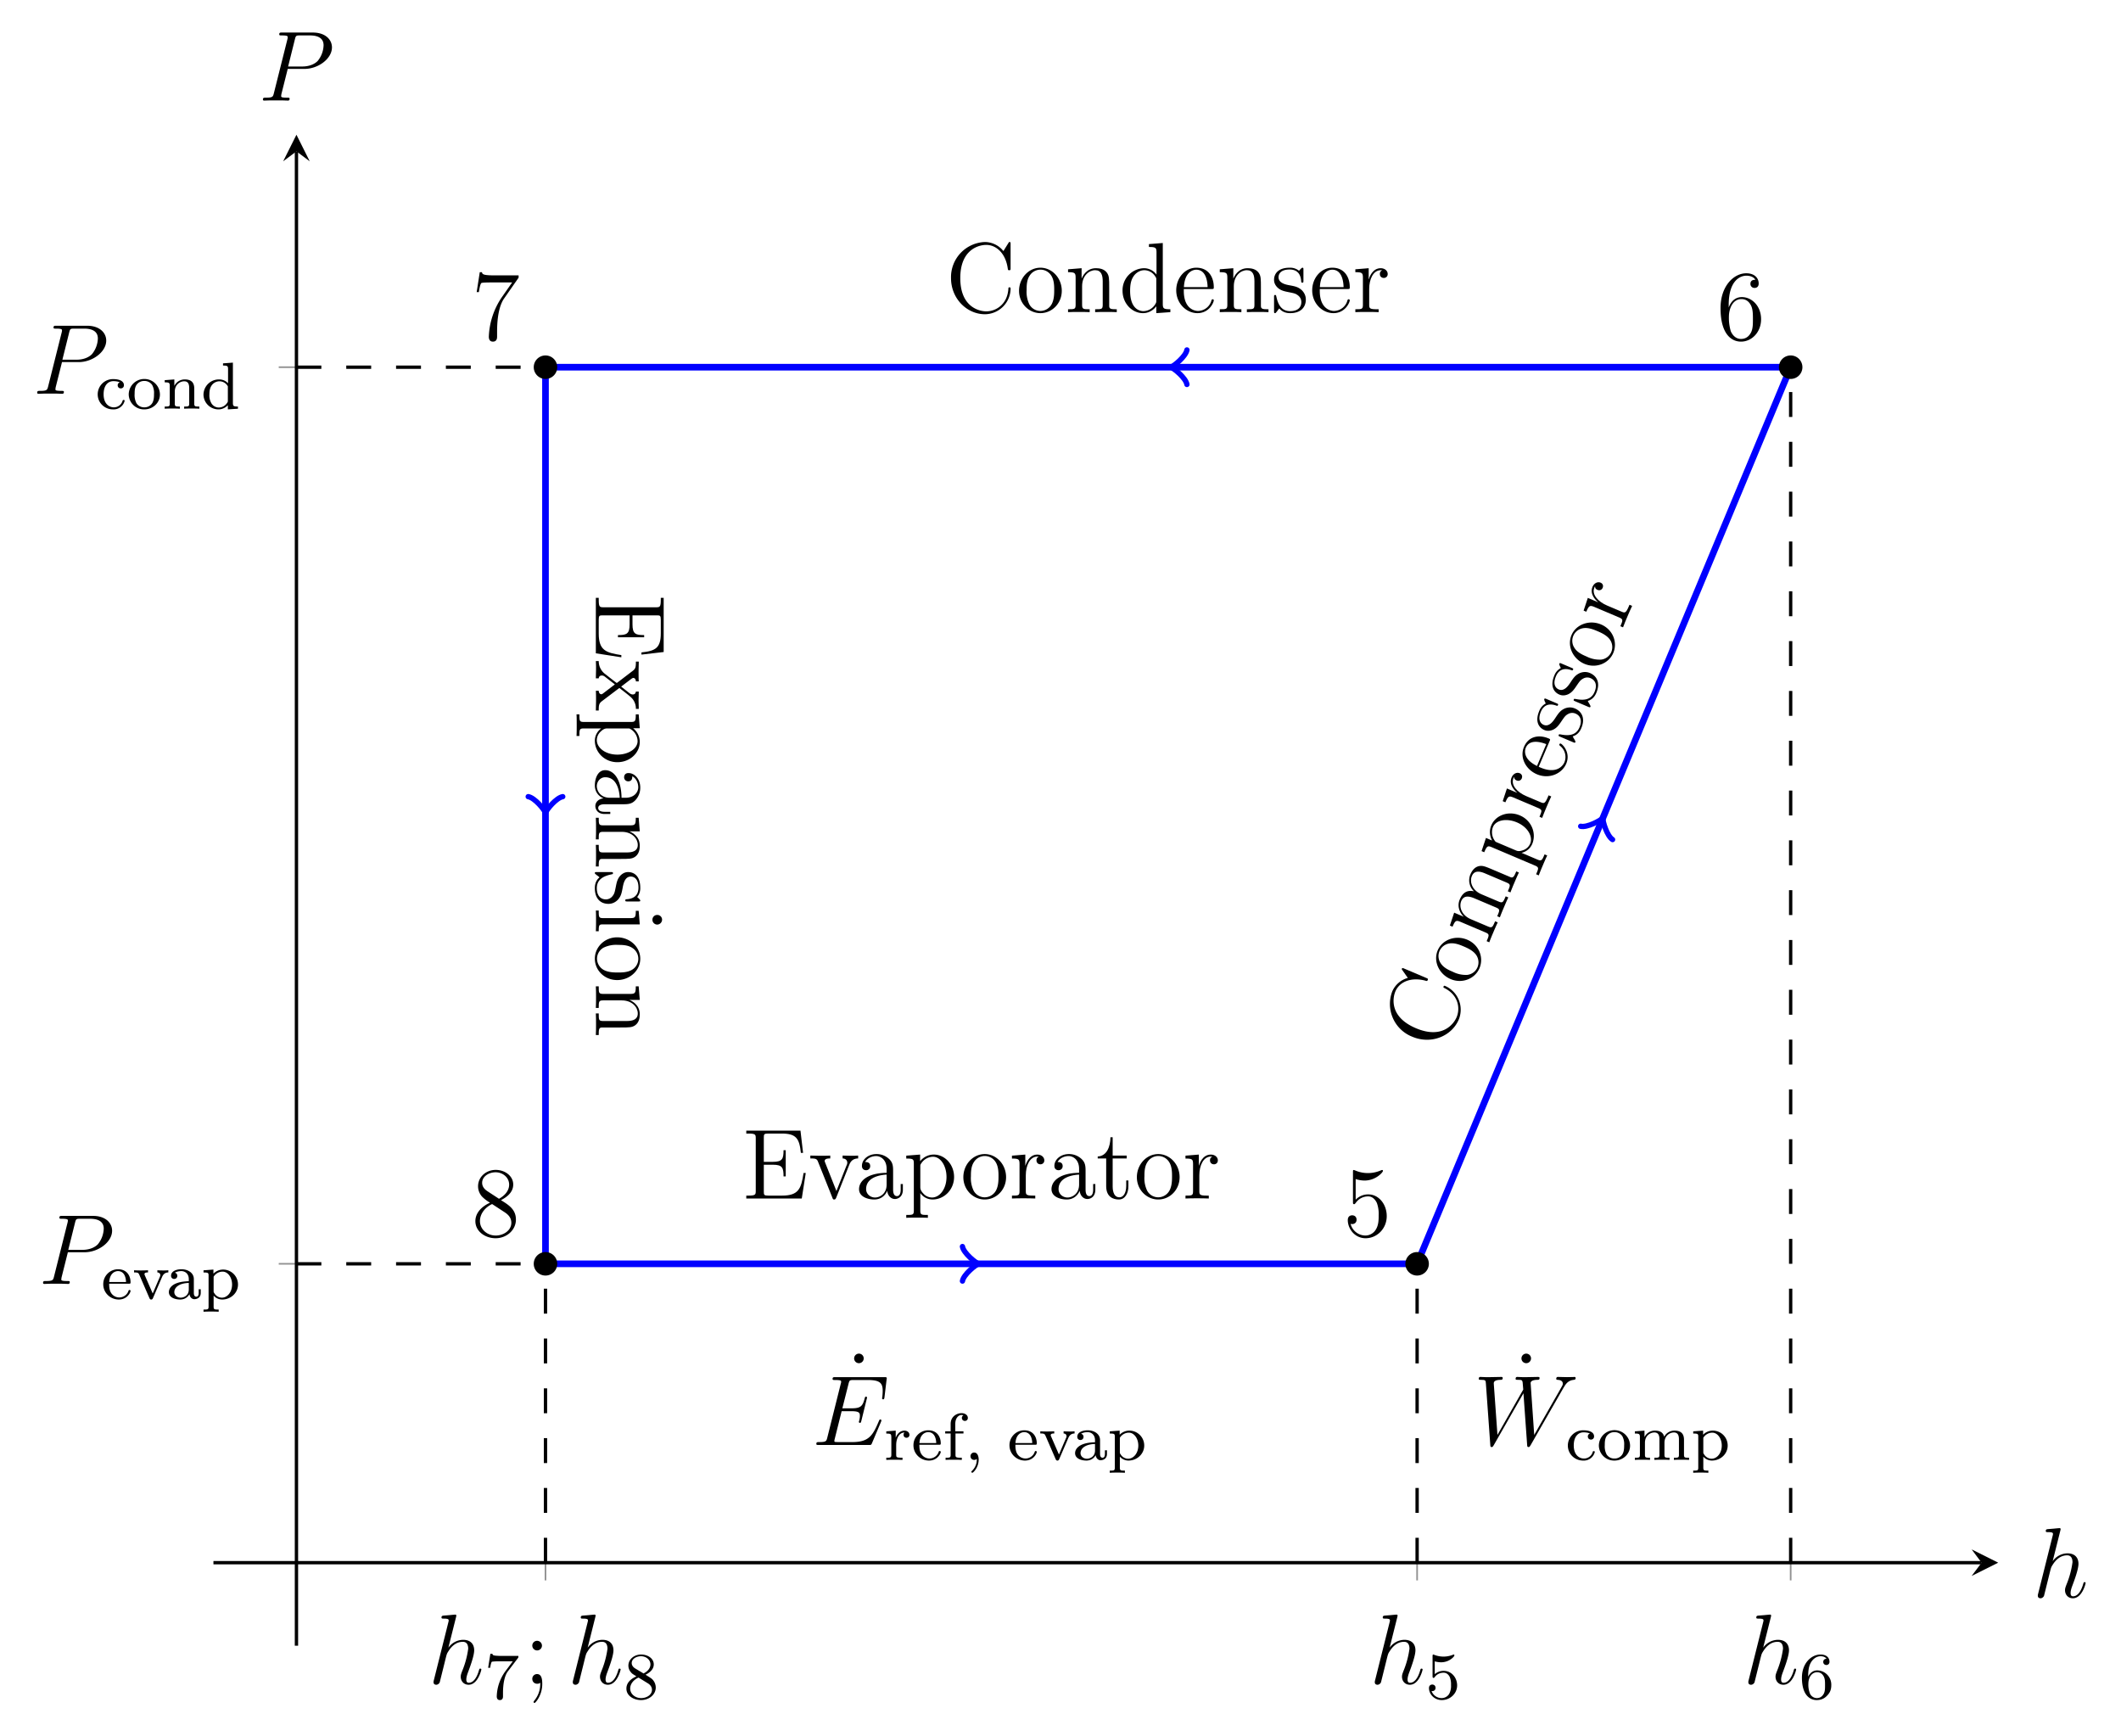 <svg xmlns="http://www.w3.org/2000/svg" xmlns:xlink="http://www.w3.org/1999/xlink" width="339.408" height="277.712" viewBox="0 0 254.556 208.284"><path stroke-width=".199" stroke-miterlimit="10" fill="none" stroke="#929292" d="M65.468 189.655v-4.252m104.61 4.252v-4.252m44.833 4.252v-4.252M33.453 44.065h4.252m-4.252 107.598h4.252"/><path stroke-width=".399" stroke-miterlimit="10" fill="none" stroke="#000" d="M25.616 187.529h212.21"/><path d="M239.818 187.529l-3.188-1.594 1.195 1.594-1.195 1.594"/><path stroke-width=".399" stroke-miterlimit="10" fill="none" stroke="#000" d="M35.579 197.492V18.162"/><path d="M35.579 16.17l-1.594 3.187 1.594-1.195 1.594 1.195"/><symbol id="a"><path d="M.226.679l.003.015c0 .01-.01.01-.012.01A1.6 1.6 0 01.162.699L.112.695C.087.693.08.692.08.674c0-.01.008-.01.022-.01.049 0 .05-.009.05-.019A.065.065 0 00.149.628L.004.049C0 .034 0 .032 0 .026 0 .004.017 0 .027 0c.017 0 .03.013.035.024l.045.181.016.065c.011.042.011.043.03.072.019.029.064.089.141.089.04 0 .054-.03.054-.07A.9.9 0 00.287.136C.278.112.273.099.273.081.273.036.304 0 .352 0 .445 0 .48.147.48.153.48.158.476.162.47.162.461.162.46.159.455.142.432.062.395.02.355.02.345.02.329.021.329.053c0 .026.012.058.016.069.018.048.063.166.063.224 0 .06-.035.105-.111.105A.185.185 0 01.149.372l.077.307z"/></symbol><use xlink:href="#a" transform="matrix(11.955 0 0 -11.955 52.032 202.178)"/><symbol id="b"><path d="M.447.63c.009.011.009.013.009.035H.202C.177.665.146.666.121.668.069.672.068.681.065.697H.034L0 .486h.031C.033.501.044.57.058.578a.657.657 0 00.101.005h.212L.268.445A.675.675 0 01.13.056C.13.046.13 0 .177 0s.047.045.047.057v.048c0 .144.024.262.073.327l.15.198z"/></symbol><use xlink:href="#b" transform="matrix(7.97 0 0 -7.97 58.583 204.018)"/><symbol id="c"><path d="M.097.576a.049.049 0 01-.048.048A.048.048 0 010 .576a.048.048 0 11.097 0M.08.203C.08.168.08.097.019.022.013.014.013.012.013.01A.01.01 0 01.023 0C.03 0 .1.074.1.191.1.228.097.29.048.29A.047.047 0 010 .242C0 .215.019.193.049.193c.019 0 .026.006.031.01z"/></symbol><use xlink:href="#c" transform="matrix(11.955 0 0 -11.955 63.885 204.365)"/><use xlink:href="#a" transform="matrix(11.955 0 0 -11.955 68.747 202.178)"/><symbol id="d"><path d="M.288.382c.056.027.124.077.124.155 0 .095-.097.149-.19.149C.116.686.03.613.03.519a.15.15 0 01.038-.1C.085.398.089.396.151.357.027.302 0 .229 0 .173 0 .063.111 0 .22 0c.123 0 .222.083.222.189a.179.179 0 01-.05.122C.375.327.374.328.288.382M.133.476C.104.493.08.522.08.557.08.62.149.66.22.66.298.66.362.607.362.537.362.479.317.43.258.401L.133.476M.182.339A9.7 9.7 0 00.317.256C.333.247.385.215.385.155.385.078.304.03.222.03.133.03.057.091.057.173c0 .075.056.134.125.166z"/></symbol><use xlink:href="#d" transform="matrix(7.97 0 0 -7.97 75.179 204.018)"/><use xlink:href="#a" transform="matrix(11.955 0 0 -11.955 164.999 202.178)"/><symbol id="e"><path d="M.087.583A.36.36 0 01.182.569c.125 0 .201.088.201.103 0 .011-.007.014-.012.014-.002 0-.004 0-.013-.005a.382.382 0 00-.278 0C.07.686.068.686.067.686.054.686.054.675.054.657V.364c0-.018 0-.03.016-.03.008 0 .011.004.016.012.012.015.05.066.135.066.056 0 .083-.046.092-.065A.293.293 0 00.332.226.25.25 0 00.303.091.134.134 0 00.191.03a.162.162 0 00-.152.106l.01-.001c.028 0 .05.018.05.049 0 .037-.029.05-.049.05C.032.234 0 .224 0 .181 0 .091.078 0 .193 0c.125 0 .231.097.231.221C.424.337.34.44.222.44A.198.198 0 01.087.39v.193z"/></symbol><use xlink:href="#e" transform="matrix(7.97 0 0 -7.97 171.501 204.018)"/><use xlink:href="#a" transform="matrix(11.955 0 0 -11.955 209.83 202.178)"/><symbol id="f"><path d="M.094.352c0 .083.007.156.043.217.03.05.081.091.144.091C.301.66.347.657.37.622.325.62.321.586.321.575c0-.03.023-.047.047-.047.018 0 .047.011.047.049C.415.637.37.686.28.686.141.686 0 .554 0 .338 0 .067.126 0 .223 0c.048 0 .1.013.145.056.04.039.074.081.074.168a.215.215 0 01-.21.223C.16.447.117.401.094.352M.223.03a.116.116 0 00-.101.065.365.365 0 00-.025.151c0 .099.054.173.131.173.05 0 .08-.026.099-.061C.348.321.348.276.348.225c0-.051 0-.095-.02-.131C.302.048.267.03.223.03z"/></symbol><use xlink:href="#f" transform="matrix(7.97 0 0 -7.97 216.262 204.018)"/><symbol id="g"><path d="M.249.318h.168c.138 0 .276.102.276.216 0 .078-.066.149-.192.149H.192c-.019 0-.028 0-.028-.019 0-.01.009-.01.024-.01.061 0 .061-.008.061-.019 0-.002 0-.008-.004-.023L.11.074C.101.039.099.029.029.029.01.029 0 .029 0 .011 0 0 .009 0 .015 0l.058.002H.19L.249 0c.008 0 .019 0 .019.019 0 .01-.009.01-.024.01-.06 0-.061.007-.061.017l.002.017.064.255m.072.297C.33.652.334.654.373.654h.099C.547.654.609.63.609.555A.261.261 0 00.55.398C.533.38.485.342.394.342H.253l.068.273z"/></symbol><use xlink:href="#g" transform="matrix(11.955 0 0 -11.955 4.464 47.255)"/><symbol id="h"><path d="M.333.407A.044.044 0 01.301.363C.301.336.32.316.348.316c.026 0 .047.018.047.048 0 .062-.068.092-.162.092A.23.23 0 010 .226C0 .099.104 0 .23 0a.17.17 0 01.176.13C.406.142.393.142.39.142.383.142.378.141.375.131a.136.136 0 00-.135-.1C.178.031.089.079.089.227c0 .144.074.198.147.198.009 0 .062 0 .097-.018z"/></symbol><symbol id="i"><path d="M.47.223a.235.235 0 01-.47 0A.23.23 0 01.235 0C.364 0 .47.098.47.223M.235.031a.136.136 0 00-.118.061.263.263 0 00-.028.14c0 .038 0 .098.031.141a.14.14 0 00.115.055.14.14 0 00.118-.06.251.251 0 00.028-.136C.381.186.379.131.351.089A.137.137 0 00.235.031z"/></symbol><symbol id="j"><path d="M.445.303c0 .084-.038.138-.143.138A.173.173 0 01.146.345H.145v.096L0 .43V.397C.068.397.076.39.076.341V.078C.076.033.064.033 0 .033V0c.043.003.087.003.114.003.029 0 .071 0 .114-.003v.033c-.064 0-.076 0-.076.045v.181c0 .105.08.154.141.154C.354.413.369.37.369.307V.078C.369.033.357.033.293.033V0C.336.003.38.003.407.003.436.003.478.003.521 0v.033c-.064 0-.076 0-.076.045v.225z"/></symbol><symbol id="k"><path d="M.294.693V.66C.362.66.37.653.37.604V.393a.179.179 0 01-.134.058A.232.232 0 010 .225C0 .102.1 0 .226 0c.059 0 .108.028.141.063V0l.152.01v.033C.451.043.443.05.443.099v.605L.294.693M.367.134c0-.018 0-.022-.015-.042A.15.15 0 00.231.028a.13.13 0 00-.11.061.233.233 0 00-.032.135c0 .058.009.099.032.134a.145.145 0 00.12.065.144.144 0 00.126-.076V.134z"/></symbol><use xlink:href="#h" transform="matrix(7.97 0 0 -7.97 11.726 49.128)"/><use xlink:href="#i" transform="matrix(7.97 0 0 -7.97 15.448 49.128)"/><use xlink:href="#j" transform="matrix(7.97 0 0 -7.97 19.768 49.048)"/><use xlink:href="#k" transform="matrix(7.97 0 0 -7.97 24.422 49.128)"/><use xlink:href="#g" transform="matrix(11.955 0 0 -11.955 5.169 154.077)"/><symbol id="l"><path d="M.383.238c.022 0 .028 0 .028.023 0 .089-.049.195-.19.195A.224.224 0 010 .229C0 .1.108 0 .234 0c.127 0 .177.107.177.13 0 .004-.003.014-.016.014C.384.144.382.137.38.131A.146.146 0 00.119.098c-.03.046-.03.11-.03.14h.294M.09.264c.009.14.094.164.131.164.117 0 .121-.141.122-.164H.09z"/></symbol><symbol id="m"><path d="M.421.338c.024.056.058.069.095.07v.033C.481.438.479.438.438.438c-.009 0-.056 0-.087.003V.408C.386.406.395.384.395.367A.05.05 0 00.389.343L.281.091.163.362C.157.375.157.381.157.383c0 .025.036.025.053.025v.033C.167.438.12.438.101.438.08.438.032.438 0 .441V.408c.061 0 .066-.006.081-.04l.15-.346C.238.007.244 0 .258 0s.021.008.026.02l.137.318z"/></symbol><symbol id="n"><path d="M.376.308C.376.406.281.456.19.456.107.456.033.424.033.358.033.328.054.31.08.31c.028 0 .047.02.047.047A.045.045 0 01.09.403c.037.025.091.025.098.025C.244.428.3.389.3.307V.276C.242.273.175.27.105.241.017.203 0 .145 0 .112 0 .026.101 0 .17 0c.073 0 .118.041.14.081C.315.043.341.005.385.005.395.005.48.009.48.1v.055H.449V.1C.449.059.434.043.413.043.376.043.376.089.376.1v.208M.3.151C.3.054.218.028.178.028.126.028.082.063.082.111.082.177.144.245.3.25V.151z"/></symbol><symbol id="o"><path d="M.228.033c-.064 0-.076 0-.076.045v.165a.171.171 0 01.13-.059c.127 0 .237.098.237.226a.224.224 0 01-.222.225.202.202 0 01-.148-.062v.062L0 .624V.591C.071.591.076.585.076.543V.078C.076.033.064.033 0 .033V0c.043.003.087.003.114.003.029 0 .071 0 .114-.003v.033M.152.527c.023.04.073.077.136.077C.365.604.43.519.43.41.43.295.358.212.277.212a.133.133 0 00-.113.065C.152.294.152.295.152.314v.213z"/></symbol><use xlink:href="#l" transform="matrix(7.97 0 0 -7.97 12.392 155.95)"/><use xlink:href="#m" transform="matrix(7.97 0 0 -7.97 16.09 155.95)"/><use xlink:href="#n" transform="matrix(7.97 0 0 -7.97 20.267 155.95)"/><use xlink:href="#o" transform="matrix(7.97 0 0 -7.97 24.427 157.416)"/><clipPath id="p"><path transform="matrix(1 0 0 -1 35.579 187.529)" d="M0 0h194.276v161.397H0z"/></clipPath><g clip-path="url(#p)"><clipPath id="q"><path transform="matrix(1 0 0 -1 35.579 187.529)" d="M134.499 35.866l.453 1.087.452 1.087.453 1.086.453 1.087.453 1.087.453 1.087.453 1.087.453 1.087.452 1.087.453 1.086.453 1.087.453 1.087.453 1.087.453 1.087.453 1.087.452 1.086.453 1.087.453 1.087.453 1.087.453 1.087.453 1.087.453 1.087.452 1.086.453 1.087.453 1.087.453 1.087.453 1.087.453 1.087.452 1.087.453 1.086.453 1.087.453 1.087.453 1.087.453 1.087.453 1.086.452 1.087.453 1.087.453 1.087.453 1.087.453 1.087.453 1.086.453 1.087.452 1.087.453 1.087.453 1.087.453 1.087.453 1.087.453 1.086.453 1.087.452 1.087.453 1.087.453 1.087.453 1.087.453 1.086.453 1.087.453 1.087.452 1.087.453 1.087.453 1.087.453 1.087.453 1.086.453 1.087.453 1.087.452 1.087.453 1.087.453 1.087.453 1.086.453 1.087.453 1.087.453 1.087.452 1.087.453 1.087.453 1.086.453 1.087.453 1.087.453 1.087.453 1.087.452 1.087.453 1.086.453 1.087.453 1.087.453 1.087.453 1.087.452 1.087.453 1.087.453 1.086.453 1.087.453 1.087.453 1.087.453 1.087.452 1.087.453 1.086.453 1.087.453 1.087.453 1.087.453 1.087.453 1.087.452 1.086.453 1.087V0H134.5z"/></clipPath><g clip-path="url(#q)"><symbol id="s"><path stroke-width=".399" stroke-miterlimit="10" fill="none" stroke="#ff8000" d="M0 208.284l9.066-9.066"/></symbol><pattern id="t" patternUnits="userSpaceOnUse" patternContentUnits="userSpaceOnUse" x="0" y="0" width="8.966" height="8.966"><clipPath id="r"><path d="M0 0h9.963v9.963H0z"/></clipPath><g clip-path="url(#r)"><g transform="matrix(1 0 0 -1 0 208.284)"><use xlink:href="#s"/><use y="-8.966" xlink:href="#s"/><use x="-8.966" xlink:href="#s"/><use x="-8.966" y="-8.966" xlink:href="#s"/></g></g></pattern><path transform="matrix(1 0 0 -1 0 208.284)" fill="url(#t)" d="M170.078 20.755h44.833v143.463h-44.833z"/></g><clipPath id="u"><path transform="matrix(1 0 0 -1 35.579 187.529)" d="M29.889 35.866H134.494V0H29.89z"/></clipPath><g clip-path="url(#u)"><symbol id="w"><path stroke-width=".399" stroke-miterlimit="10" fill="none" stroke="#0f0" d="M0 208.284l9.066-9.066"/></symbol><pattern id="x" patternUnits="userSpaceOnUse" patternContentUnits="userSpaceOnUse" x="0" y="0" width="8.966" height="8.966"><clipPath id="v"><path d="M0 0h9.963v9.963H0z"/></clipPath><g clip-path="url(#v)"><g transform="matrix(1 0 0 -1 0 208.284)"><use xlink:href="#w"/><use y="-8.966" xlink:href="#w"/><use x="-8.966" xlink:href="#w"/><use x="-8.966" y="-8.966" xlink:href="#w"/></g></g></pattern><path transform="matrix(1 0 0 -1 0 208.284)" fill="url(#x)" d="M65.468 20.755h104.606v35.866H65.468z"/></g><path stroke-width=".797" stroke-miterlimit="10" fill="none" stroke="#00f" d="M65.468 151.663h104.61"/><path stroke-width=".638" stroke-linecap="round" stroke-linejoin="round" fill="none" stroke="#00f" d="M115.511 149.59c.13.778 1.554 1.943 1.943 2.073-.389.13-1.813 1.295-1.943 2.072"/><path stroke-width=".797" stroke-miterlimit="10" fill="none" stroke="#00f" d="M170.078 151.663L214.91 44.065"/><path stroke-width=".638" stroke-linecap="round" stroke-linejoin="round" fill="none" stroke="#00f" d="M189.71 99.158c.766.18 2.39-.687 2.66-.996-.03.409.497 2.172 1.165 2.59"/><path stroke-width=".797" stroke-miterlimit="10" fill="none" stroke="#00f" d="M214.91 44.065H65.469"/><path stroke-width=".638" stroke-linecap="round" stroke-linejoin="round" fill="none" stroke="#00f" d="M142.45 46.137c-.129-.777-1.553-1.943-1.942-2.072.388-.13 1.813-1.295 1.943-2.072"/><path stroke-width=".797" stroke-miterlimit="10" fill="none" stroke="#00f" d="M65.468 44.065v107.598"/><path stroke-width=".638" stroke-linecap="round" stroke-linejoin="round" fill="none" stroke="#00f" d="M67.54 95.602c-.777.13-1.943 1.555-2.072 1.943-.13-.388-1.296-1.813-2.073-1.943"/><path stroke-width=".399" stroke-dasharray="2.989,2.989" stroke-miterlimit="10" fill="none" stroke="#000" d="M35.579 151.663h29.889M35.579 44.065h29.889M65.468 187.529v-35.866M170.078 187.529v-35.866M214.91 187.529V44.065"/><symbol id="y"><path d="M.257.382C.307.409.38.455.38.539.38.626.296.686.204.686.105.686.027.613.027.522c0-.034.01-.068.038-.102A.364.364 0 01.147.357C.05.312 0 .245 0 .172 0 .066.101 0 .203 0c.111 0 .204.082.204.187 0 .102-.072.147-.15.195m-.136.09C.108.481.068.507.068.556c0 .065.068.106.135.106C.275.662.339.61.339.538.339.477.295.428.237.396L.121.472M.168.343L.289.264C.315.247.361.216.361.155.361.079.284.027.204.027.119.027.046.089.046.172c0 .078.057.141.122.171z"/></symbol><use xlink:href="#y" transform="matrix(11.955 0 0 -11.955 57.053 148.594)"/><path d="M66.877 151.663a1.409 1.409 0 10-2.818 0 1.409 1.409 0 002.818 0zm-1.41 0"/><symbol id="z"><path d="M.421.642v.023H.18C.059.665.057.678.053.697H.031L0 .497h.022c.003.018.012.08.025.091.008.006.083.006.097.006h.212L.25.442A.752.752 0 01.122.051C.122.04.122 0 .163 0c.042 0 .042.039.042.052v.05c0 .149.024.265.071.332l.145.208z"/></symbol><use xlink:href="#z" transform="matrix(11.955 0 0 -11.955 57.209 40.997)"/><path d="M66.877 44.065a1.409 1.409 0 10-2.818 0 1.409 1.409 0 002.818 0zm-1.41 0"/><symbol id="A"><path d="M.082.369c0 .253.123.293.177.293C.295.662.331.651.35.621.338.621.3.621.3.58A.04.04 0 01.341.539c.025 0 .042.015.042.044 0 .052-.038.103-.125.103C.132.686 0 .557 0 .337 0 .062.12 0 .205 0c.109 0 .202.095.202.225 0 .133-.093.222-.193.222C.125.447.092.37.082.342v.027M.205.027C.142.027.112.083.103.104a.467.467 0 00-.019.145c0 .079.036.178.126.178C.265.427.294.39.309.356.325.319.325.269.325.226c0-.051 0-.096-.019-.134C.281.044.245.027.205.027z"/></symbol><use xlink:href="#A" transform="matrix(11.955 0 0 -11.955 206.494 40.997)"/><path d="M216.32 44.065a1.409 1.409 0 10-2.818 0 1.409 1.409 0 002.818 0zm-1.41 0"/><symbol id="B"><path d="M.079.594A.296.296 0 01.168.579c.113 0 .185.083.185.097C.353.68.351.685.345.685c-.002 0-.004 0-.013-.004a.329.329 0 00-.13-.027C.136.654.089.674.07.682L.06.685C.052.685.052.679.052.663V.366c0-.018 0-.024.012-.024.005 0 .006.001.016.013A.15.15 0 00.205.42C.258.42.284.371.292.354A.327.327 0 00.31.228C.31.19.31.133.282.088A.124.124 0 00.177.027a.155.155 0 00-.149.118.045.045 0 01.016-.003c.017 0 .044.01.044.044C.088.214.069.23.044.23.026.23 0 .221 0 .182 0 .097.068 0 .179 0c.113 0 .212.095.212.222C.391.341.311.44.206.44A.173.173 0 01.079.387v.207z"/></symbol><use xlink:href="#B" transform="matrix(11.955 0 0 -11.955 161.758 148.594)"/><path d="M171.487 151.663a1.409 1.409 0 10-2.818 0 1.409 1.409 0 002.818 0zm-1.41 0"/><symbol id="C"><path d="M.597.256H.575C.551.1.527.029.358.029H.222c-.044 0-.046.007-.046.04v.27h.091C.363.339.374.308.374.222h.022v.263H.374C.374.399.363.368.267.368H.176v.244c0 .033.002.04.046.04h.133c.147 0 .178-.05.193-.194H.57L.544.681H0V.652h.02c.072 0 .075-.01.075-.047V.076C.095.039.092.029.02.029H0V0h.557l.04.256z"/></symbol><symbol id="D"><path d="M.27.236c.029.038.071.092.09.113a.153.153 0 00.12.053v.029L.396.429l-.09.002V.402C.319.4.335.394.335.371.335.354.326.343.32.335L.256.254.178.357C.175.361.169.37.169.377c0 .006.005.024.035.025v.029C.179.429.128.429.101.429L.005.431V.402C.056.402.075.4.096.373L.213.22C.215.218.219.212.219.209.219.206.141.108.131.095A.16.16 0 000 .029V0c.038.002.04.002.083.002L.173 0v.029C.149.032.145.047.145.061c0 .016.007.024.017.037l.072.093.082-.107C.333.062.333.06.333.054.333.046.325.03.298.029V0c.026.002.075.002.103.002L.496 0v.029C.443.029.425.031.401.063L.27.236z"/></symbol><symbol id="E"><path d="M.217.029c-.064 0-.076 0-.076.045v.174A.152.152 0 01.264.184C.379.184.48.281.48.41.48.537.386.635.277.635.189.635.142.572.139.568v.067L0 .624V.595C.07.595.076.588.076.544v-.47C.076.029.065.029 0 .029V0c.026.002.08.002.108.002.029 0 .083 0 .109-.002v.029M.141.513c0 .019 0 .02.011.036.03.045.079.064.117.064C.344.613.404.522.404.41.404.291.336.204.259.204a.118.118 0 00-.08.032C.156.259.141.279.141.307v.206z"/></symbol><symbol id="F"><path d="M.342.277c0 .054 0 .094-.044.133a.182.182 0 01-.124.046C.092.456.029.402.029.337c0-.029.019-.043.042-.043a.04.04 0 01.041.041c0 .041-.036.041-.051.041.023.042.071.06.111.06.046 0 .105-.038.105-.128v-.04C.076.265 0 .181 0 .104 0 .025.092 0 .153 0c.066 0 .111.04.13.088C.287.041.318.005.361.005.382.005.44.019.44.099v.056H.418V.099C.418.042.394.034.38.034.342.034.342.087.342.102v.175M.277.151C.277.053.204.02.161.02c-.049 0-.09.036-.09.084 0 .132.17.144.206.146V.151z"/></symbol><symbol id="G"><path d="M.413.243c0 .093 0 .121-.023.153C.361.435.314.441.28.441.183.441.145.358.137.338H.136v.103L0 .43V.401C.068.401.076.394.076.345V.074C.076.029.065.029 0 .029V0c.026.002.08.002.108.002.029 0 .083 0 .109-.002v.029c-.064 0-.076 0-.076.045V.26c0 .105.069.161.131.161S.348.37.348.309V.074C.348.029.337.029.272.029V0c.026.002.08.002.108.002.029 0 .083 0 .109-.002v.029c-.05 0-.075 0-.076.03v.184z"/></symbol><symbol id="H"><path d="M.295.433c0 .018 0 .023-.01.023C.277.456.258.434.251.425a.14.14 0 01-.094.031C.036.456 0 .39 0 .335 0 .324 0 .289.038.254.07.226.104.219.15.21.205.199.218.196.243.176A.083.083 0 00.274.111C.274.068.249.02.161.02.095.02.047.058.025.158L.02.178C.018.182.014.182.011.182 0 .182 0 .177 0 .159V.023C0 .005 0 0 .01 0c.005 0 .006.001.023.022.005.007.005.009.02.025C.091 0 .145 0 .162 0c.105 0 .157.058.157.137 0 .054-.033.086-.042.095C.241.263.214.269.148.281c-.03.006-.103.02-.103.08 0 .031.021.077.111.077.109 0 .115-.093.117-.124C.274.306.281.306.284.306c.011 0 .011.005.011.023v.104z"/></symbol><symbol id="I"><path d="M.141.616a.05.05 0 01-.049.049.048.048 0 01-.048-.048c0-.03.024-.049.048-.049.031 0 .049.026.049.048M.003.43V.401C.067.401.076.395.076.346V.074C.076.029.065.029 0 .029V0c.028.002.076.002.105.002.011 0 .069 0 .103-.002v.029C.143.029.139.034.139.073v.368L.003.43z"/></symbol><symbol id="J"><path d="M.429.224c0 .129-.098.232-.214.232C.095.456 0 .35 0 .224 0 .096.1 0 .214 0c.118 0 .215.098.215.224M.215.022a.127.127 0 00-.111.065.288.288 0 00-.028.146c0 .038 0 .099.031.144a.128.128 0 00.215.002C.353.333.353.27.353.233c0-.035 0-.097-.026-.144A.13.13 0 00.215.022z"/></symbol><use xlink:href="#C" transform="matrix(0 11.955 11.955 0 71.511 71.741)"/><use xlink:href="#D" transform="matrix(0 11.955 11.955 0 71.511 79.333)"/><use xlink:href="#E" transform="matrix(0 11.955 11.955 0 69.192 85.729)"/><use xlink:href="#F" transform="matrix(0 11.955 11.955 0 71.391 92.424)"/><use xlink:href="#G" transform="matrix(0 11.955 11.955 0 71.511 98.138)"/><use xlink:href="#H" transform="matrix(0 11.955 11.955 0 71.391 104.654)"/><use xlink:href="#I" transform="matrix(0 11.955 11.955 0 71.511 109.269)"/><use xlink:href="#J" transform="matrix(0 11.955 11.955 0 71.391 112.484)"/><use xlink:href="#G" transform="matrix(0 11.955 11.955 0 71.511 118.366)"/><symbol id="K"><path d="M.39.346c.009.022.026.065.09.066v.029C.451.439.437.439.406.439L.324.441V.412C.366.41.371.38.371.369A.06.06 0 00.364.343L.262.085.15.367C.145.381.144.381.144.386c0 .026.038.026.056.026v.029C.175.439.123.439.096.439L0 .441V.412C.056.412.066.408.078.377L.221.019C.226.005.228 0 .24 0c.007 0 .013.002.02.019l.13.327z"/></symbol><symbol id="L"><path d="M.139.233c0 .097.04.188.117.188L.27.42C.262.416.246.41.246.383c0-.029.023-.04.039-.04.02 0 .04.013.04.04 0 .03-.027.058-.07.058C.17.441.141.349.135.33H.134v.111L0 .43V.401C.068.401.076.394.076.345V.074C.076.029.065.029 0 .029V0c.028.002.083.002.113.002C.14.002.211.002.234 0v.029h-.02C.141.029.139.04.139.076v.157z"/></symbol><symbol id="M"><path d="M.15.412h.141v.029H.15v.184H.128C.127.531.091.435 0 .432v-.02h.085V.134C.085.023.159 0 .212 0c.063 0 .096.062.096.134v.057H.286V.136C.286.064.257.022.218.022.15.022.15.115.15.132v.28z"/></symbol><use xlink:href="#C" transform="matrix(11.955 0 0 -11.955 89.567 143.826)"/><use xlink:href="#K" transform="matrix(11.955 0 0 -11.955 97.254 143.946)"/><use xlink:href="#F" transform="matrix(11.955 0 0 -11.955 103.1 143.946)"/><use xlink:href="#E" transform="matrix(11.955 0 0 -11.955 108.767 146.145)"/><use xlink:href="#J" transform="matrix(11.955 0 0 -11.955 115.618 143.946)"/><use xlink:href="#L" transform="matrix(11.955 0 0 -11.955 121.452 143.826)"/><use xlink:href="#F" transform="matrix(11.955 0 0 -11.955 126.198 143.946)"/><use xlink:href="#M" transform="matrix(11.955 0 0 -11.955 131.745 143.946)"/><use xlink:href="#J" transform="matrix(11.955 0 0 -11.955 136.444 143.946)"/><use xlink:href="#L" transform="matrix(11.955 0 0 -11.955 142.278 143.826)"/><symbol id="N"><path d="M.598.702c0 .018 0 .023-.01.023C.582.725.581.723.575.713L.526.634a.24.24 0 01-.185.091A.353.353 0 010 .363C0 .156.16 0 .341 0a.26.26 0 01.257.253c0 .011 0 .017-.011.017C.577.27.576.265.576.258.567.099.451.029.354.029c-.07 0-.261.042-.261.334 0 .289.188.333.26.333C.458.696.55.607.57.457.572.445.572.442.584.442c.014 0 .014.003.014.023v.237z"/></symbol><symbol id="O"><path d="M.685.243c0 .093 0 .121-.023.153C.633.435.586.441.552.441A.151.151 0 01.411.342C.397.419.343.441.28.441.183.441.145.358.137.338H.136v.103L0 .43V.401C.068.401.076.394.076.345V.074C.076.029.065.029 0 .029V0c.026.002.08.002.108.002.029 0 .083 0 .109-.002v.029c-.064 0-.076 0-.076.045V.26c0 .105.069.161.131.161S.348.37.348.309V.074C.348.029.337.029.272.029V0c.026.002.08.002.108.002.029 0 .083 0 .109-.002v.029c-.064 0-.076 0-.076.045V.26c0 .105.069.161.131.161S.62.37.62.309V.074C.62.029.609.029.544.029V0c.026.002.08.002.108.002.029 0 .083 0 .109-.002v.029c-.05 0-.075 0-.076.03v.184z"/></symbol><symbol id="P"><path d="M.353.242c.022 0 .024 0 .024.019 0 .101-.054.195-.175.195C.088.456 0 .353 0 .229 0 .097.102 0 .213 0c.119 0 .164.108.164.129 0 .006-.005.01-.011.01-.008 0-.01-.005-.012-.01A.142.142 0 00.219.022C.177.022.076.05.076.223v.019h.277M.077.261c.008.157.096.175.124.175.107 0 .113-.141.114-.175H.077z"/></symbol><use xlink:href="#N" transform="scale(11.955 -11.955) rotate(67 15.224 5.688)"/><use xlink:href="#J" transform="scale(11.955 -11.955) rotate(67 14.875 6.199)"/><use xlink:href="#O" transform="scale(11.955 -11.955) rotate(67 14.621 6.565)"/><use xlink:href="#E" transform="scale(11.955 -11.955) rotate(67 14.362 7.276)"/><use xlink:href="#L" transform="scale(11.955 -11.955) rotate(67 13.943 7.59)"/><use xlink:href="#P" transform="scale(11.955 -11.955) rotate(67 13.759 7.884)"/><use xlink:href="#H" transform="scale(11.955 -11.955) rotate(67 13.54 8.215)"/><use xlink:href="#H" transform="scale(11.955 -11.955) rotate(67 13.347 8.507)"/><use xlink:href="#J" transform="scale(11.955 -11.955) rotate(67 13.156 8.796)"/><use xlink:href="#L" transform="scale(11.955 -11.955) rotate(67 12.904 9.16)"/><symbol id="Q"><path d="M.265.693V.664C.333.664.341.657.341.608V.387a.156.156 0 01-.125.064A.221.221 0 010 .225C0 .098.095 0 .205 0c.076 0 .12.05.134.069V0L.48.01v.029C.412.039.404.046.404.095v.609L.265.693M.339.127c0-.018 0-.021-.014-.043A.142.142 0 00.21.02C.184.02.076.03.076.224c0 .072.012.112.034.145C.13.4.17.431.22.431A.13.13 0 00.327.37C.339.353.339.351.339.333V.127z"/></symbol><use xlink:href="#N" transform="matrix(11.955 0 0 -11.955 114.138 37.71)"/><use xlink:href="#J" transform="matrix(11.955 0 0 -11.955 122.303 37.578)"/><use xlink:href="#G" transform="matrix(11.955 0 0 -11.955 128.185 37.458)"/><use xlink:href="#Q" transform="matrix(11.955 0 0 -11.955 134.724 37.578)"/><use xlink:href="#P" transform="matrix(11.955 0 0 -11.955 141.168 37.578)"/><use xlink:href="#G" transform="matrix(11.955 0 0 -11.955 146.393 37.458)"/><use xlink:href="#H" transform="matrix(11.955 0 0 -11.955 152.908 37.578)"/><use xlink:href="#P" transform="matrix(11.955 0 0 -11.955 157.487 37.578)"/><use xlink:href="#L" transform="matrix(11.955 0 0 -11.955 162.664 37.458)"/><symbol id="R"><path d="M.097.048A.048.048 0 11.048 0c.03 0 .049.024.049.048z"/></symbol><use xlink:href="#R" transform="matrix(11.955 0 0 -11.955 182.59 163.59)"/><symbol id="S"><path d="M.85.593c.023.039.045.076.105.082.009.001.018.002.018.018 0 .011-.009.011-.012.011C.959.704.952.702.886.702l-.09.002C.79.704.778.704.778.685c0-.009.008-.01.014-.01C.812.674.844.668.844.637.844.624.84.617.83.6L.557.122.521.643c0 .012.011.031.067.032.013 0 .023 0 .023.019 0 .01-.01.01-.015.01L.488.702H.436L.388.704C.382.704.37.704.37.685c0-.01.007-.01.024-.01C.44.675.44.674.444.613L.447.577.188.122.151.638c0 .011 0 .036.068.037.011 0 .022 0 .022.018 0 .011-.009.011-.015.011L.118.702H.066L.018.704C.012.704 0 .704 0 .685c0-.01.008-.01.022-.01.047 0 .048-.006.05-.038L.116.023C.117.006.118 0 .13 0c.01 0 .012.004.021.019L.449.54.486.023C.487.006.488 0 .5 0c.01 0 .013.005.021.019L.85.593z"/></symbol><use xlink:href="#S" transform="matrix(11.955 0 0 -11.955 177.472 173.654)"/><symbol id="T"><path d="M.74.303C.74.384.705.441.596.441A.173.173 0 01.442.349C.424.421.367.441.302.441A.172.172 0 01.146.345H.145v.096L0 .43V.397C.068.397.076.39.076.341V.078C.076.033.064.033 0 .033V0c.043.003.087.003.114.003.029 0 .071 0 .114-.003v.033c-.064 0-.076 0-.076.045v.181c0 .105.079.154.142.154C.359.413.37.362.37.307V.078C.37.033.358.033.294.033V0c.043.003.087.003.114.003.029 0 .071 0 .114-.003v.033c-.064 0-.076 0-.076.045v.181c0 .105.079.154.142.154.065 0 .076-.051.076-.106V.078C.664.033.652.033.588.033V0c.043.003.087.003.114.003.029 0 .071 0 .114-.003v.033C.752.033.74.033.74.078v.225z"/></symbol><use xlink:href="#h" transform="matrix(7.97 0 0 -7.97 188.168 175.276)"/><use xlink:href="#i" transform="matrix(7.97 0 0 -7.97 191.89 175.276)"/><use xlink:href="#T" transform="matrix(7.97 0 0 -7.97 196.21 175.196)"/><use xlink:href="#o" transform="matrix(7.97 0 0 -7.97 203.215 176.742)"/><use xlink:href="#R" transform="matrix(11.955 0 0 -11.955 102.5 163.59)"/><symbol id="U"><path d="M.649.232c.001.003.004.01.004.014a.01.01 0 01-.01.01C.639.256.637.255.634.252.632.251.632.249.623.229.564.089.521.029.361.029H.215L.193.03C.182.031.181.033.181.041c0 .007.002.013.004.022l.069.276h.099C.431.339.437.322.437.292c0-.01 0-.019-.007-.049A.026.026 0 01.427.232c0-.007.005-.01.011-.01.009 0 .01.007.014.021l.057.232a.01.01 0 01-.01.01C.49.485.489.481.485.467.465.39.445.368.356.368H.261l.062.246c.009.035.011.038.052.038h.143C.641.652.666.619.666.543c0-.001 0-.029-.004-.062A.074.074 0 01.66.469C.66.461.665.458.671.458c.007 0 .011.004.013.022l.021.175.002.015C.707.681.698.681.68.681H.192c-.019 0-.029 0-.029-.018C.163.652.17.652.187.652.249.652.249.645.249.634a.074.074 0 00-.004-.02L.11.074C.101.039.099.029.029.029.01.029 0 .029 0 .011 0 0 .006 0 .026 0h.502c.022 0 .023.001.03.017l.091.215z"/></symbol><use xlink:href="#U" transform="matrix(11.955 0 0 -11.955 97.976 173.403)"/><symbol id="V"><path d="M.149.228c0 .075.031.183.127.185C.27.409.26.401.26.378.26.347.284.333.304.333c.024 0 .045.016.045.045 0 .035-.032.063-.076.063C.208.441.164.392.143.336H.142v.105L0 .43V.397C.068.397.076.39.076.341V.078C.076.033.064.033 0 .033V0c.039.003.094.003.118.003.059 0 .061 0 .126-.003v.033h-.02C.151.033.149.044.149.08v.148z"/></symbol><symbol id="W"><path d="M.155.398h.12v.033H.152v.113c0 .087.049.132.093.132C.261.676.27.672.274.671A.042.042 0 01.251.632C.251.606.27.587.296.587c.027 0 .045.019.045.045 0 .043-.042.072-.095.072C.171.704.082.65.082.543V.431H0V.398h.082v-.32C.082.033.07.033.006.033V0C.045.003.1.003.124.003.183.003.185.003.25 0v.033H.23C.157.033.155.044.155.08v.318z"/></symbol><symbol id="X"><path d="M.095.209c0-.03 0-.112-.076-.183C.016.023.013.021.013.015.013.006.022 0 .027 0 .04 0 .123.078.123.198c0 .055-.02.107-.068.107A.054.054 0 010 .25C0 .22.021.194.056.194c.022 0 .036.012.039.015z"/></symbol><use xlink:href="#V" transform="matrix(7.97 0 0 -7.97 106.37 175.196)"/><use xlink:href="#l" transform="matrix(7.97 0 0 -7.97 109.63 175.276)"/><use xlink:href="#W" transform="matrix(7.97 0 0 -7.97 113.44 175.196)"/><use xlink:href="#X" transform="matrix(7.97 0 0 -7.97 116.476 176.742)"/><use xlink:href="#l" transform="matrix(7.97 0 0 -7.97 121.154 175.276)"/><use xlink:href="#m" transform="matrix(7.97 0 0 -7.97 124.853 175.276)"/><use xlink:href="#n" transform="matrix(7.97 0 0 -7.97 129.029 175.276)"/><use xlink:href="#o" transform="matrix(7.97 0 0 -7.97 133.19 176.742)"/></g><use xlink:href="#a" transform="matrix(11.955 0 0 -11.955 244.574 191.8)"/><use xlink:href="#g" transform="matrix(11.955 0 0 -11.955 31.555 12.07)"/></svg>